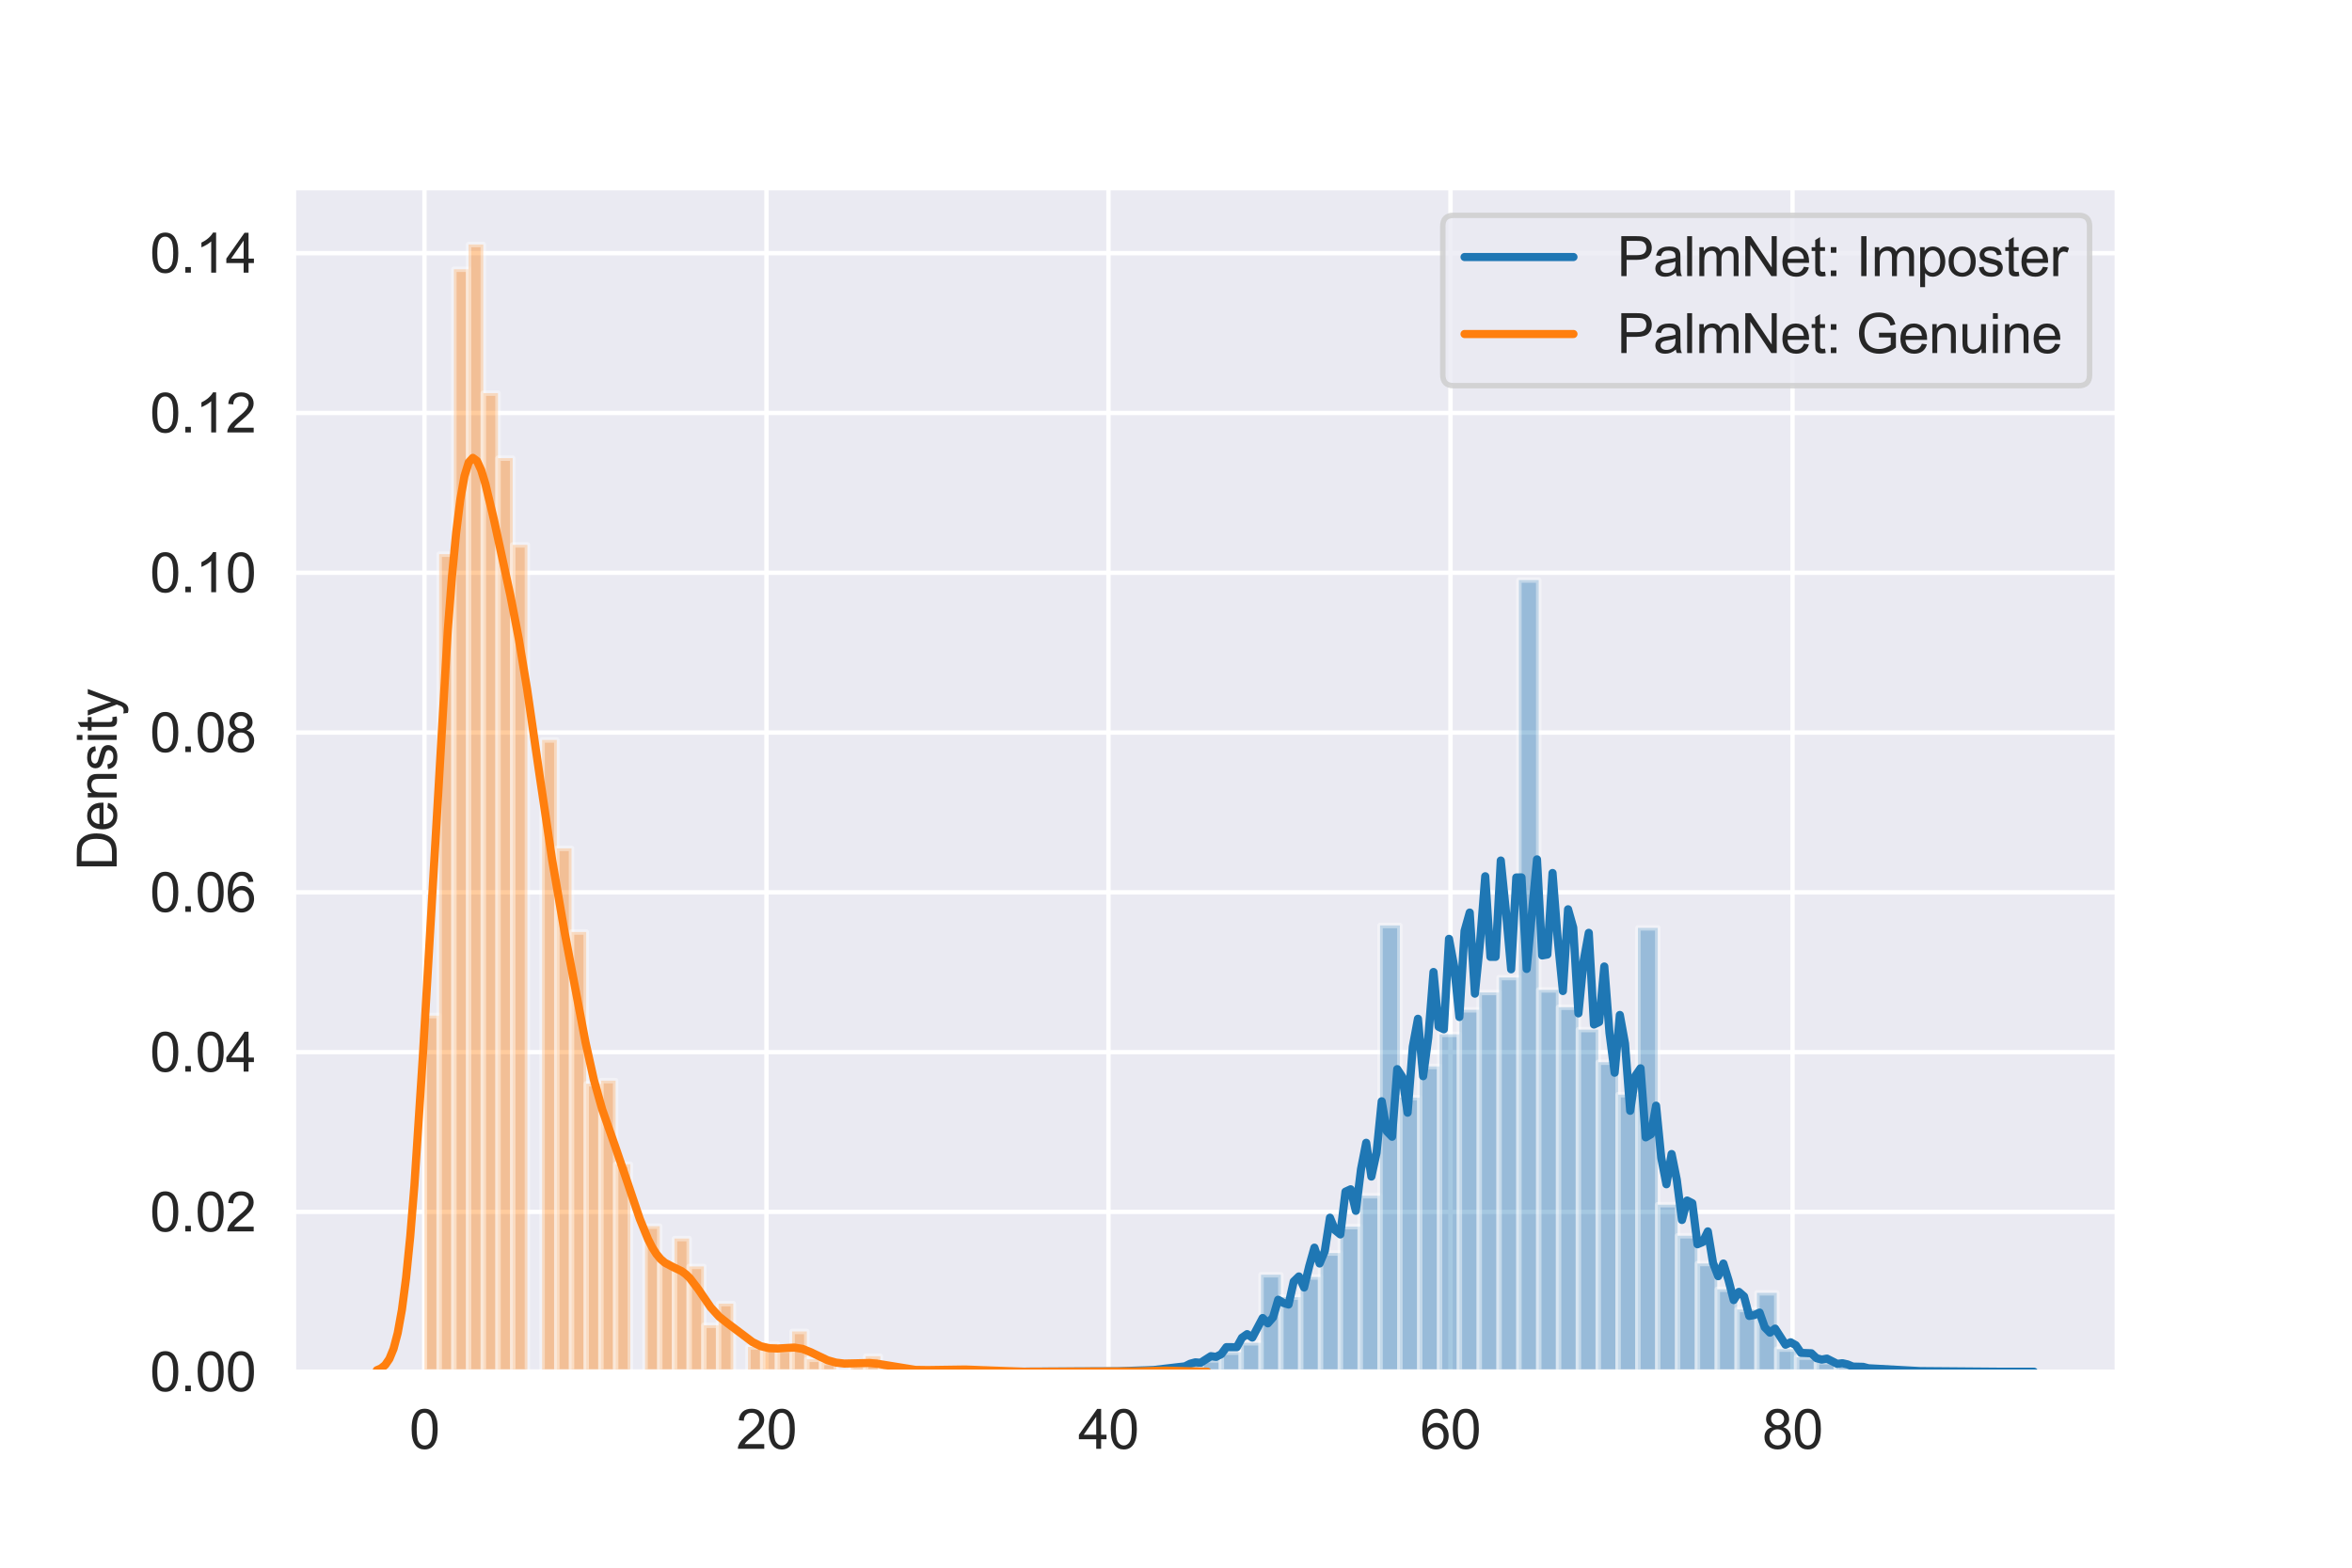 <?xml version="1.0" encoding="utf-8" standalone="no"?>
<!DOCTYPE svg PUBLIC "-//W3C//DTD SVG 1.1//EN"
  "http://www.w3.org/Graphics/SVG/1.1/DTD/svg11.dtd">
<svg height="288pt" version="1.1" viewBox="0 0 432 288" width="432pt" xmlns="http://www.w3.org/2000/svg" xmlns:xlink="http://www.w3.org/1999/xlink">
 <defs>
  <style type="text/css">*{stroke-linecap:butt;stroke-linejoin:round;}</style>
 </defs>
 <g id="figure_1">
  <g id="patch_1">
   <path d="M 0 288 
L 432 288 
L 432 0 
L 0 0 
z
" style="fill:#ffffff;"/>
  </g>
  <g id="axes_1">
   <g id="patch_2">
    <path d="M 54 252 
L 388.8 252 
L 388.8 34.56 
L 54 34.56 
z
" style="fill:#eaeaf2;"/>
   </g>
   <g id="matplotlib.axis_1">
    <g id="xtick_1">
     <g id="line2d_1">
      <path clip-path="url(#p850ea20bfd)" d="M 77.96 252 
L 77.96 34.56 
" style="fill:none;stroke:#ffffff;stroke-linecap:round;stroke-width:0.8;"/>
     </g>
     <g id="text_1">
      <!-- 0 -->
      <g style="fill:#262626;" transform="translate(75.18 266.158)scale(0.1 -0.1)">
       <defs>
        <path d="M 266 2259 
Q 266 3072 433 3567 
Q 600 4063 929 4331 
Q 1259 4600 1759 4600 
Q 2128 4600 2406 4451 
Q 2684 4303 2865 4023 
Q 3047 3744 3150 3342 
Q 3253 2941 3253 2259 
Q 3253 1453 3087 958 
Q 2922 463 2592 192 
Q 2263 -78 1759 -78 
Q 1097 -78 719 397 
Q 266 969 266 2259 
z
M 844 2259 
Q 844 1131 1108 757 
Q 1372 384 1759 384 
Q 2147 384 2411 759 
Q 2675 1134 2675 2259 
Q 2675 3391 2411 3762 
Q 2147 4134 1753 4134 
Q 1366 4134 1134 3806 
Q 844 3388 844 2259 
z
" id="ArialMT-30" transform="scale(0.016)"/>
       </defs>
       <use xlink:href="#ArialMT-30"/>
      </g>
     </g>
    </g>
    <g id="xtick_2">
     <g id="line2d_2">
      <path clip-path="url(#p850ea20bfd)" d="M 140.779 252 
L 140.779 34.56 
" style="fill:none;stroke:#ffffff;stroke-linecap:round;stroke-width:0.8;"/>
     </g>
     <g id="text_2">
      <!-- 20 -->
      <g style="fill:#262626;" transform="translate(135.218 266.158)scale(0.1 -0.1)">
       <defs>
        <path d="M 3222 541 
L 3222 0 
L 194 0 
Q 188 203 259 391 
Q 375 700 629 1000 
Q 884 1300 1366 1694 
Q 2113 2306 2375 2664 
Q 2638 3022 2638 3341 
Q 2638 3675 2398 3904 
Q 2159 4134 1775 4134 
Q 1369 4134 1125 3890 
Q 881 3647 878 3216 
L 300 3275 
Q 359 3922 746 4261 
Q 1134 4600 1788 4600 
Q 2447 4600 2831 4234 
Q 3216 3869 3216 3328 
Q 3216 3053 3103 2787 
Q 2991 2522 2730 2228 
Q 2469 1934 1863 1422 
Q 1356 997 1212 845 
Q 1069 694 975 541 
L 3222 541 
z
" id="ArialMT-32" transform="scale(0.016)"/>
       </defs>
       <use xlink:href="#ArialMT-32"/>
       <use x="55.615" xlink:href="#ArialMT-30"/>
      </g>
     </g>
    </g>
    <g id="xtick_3">
     <g id="line2d_3">
      <path clip-path="url(#p850ea20bfd)" d="M 203.598 252 
L 203.598 34.56 
" style="fill:none;stroke:#ffffff;stroke-linecap:round;stroke-width:0.8;"/>
     </g>
     <g id="text_3">
      <!-- 40 -->
      <g style="fill:#262626;" transform="translate(198.037 266.158)scale(0.1 -0.1)">
       <defs>
        <path d="M 2069 0 
L 2069 1097 
L 81 1097 
L 81 1613 
L 2172 4581 
L 2631 4581 
L 2631 1613 
L 3250 1613 
L 3250 1097 
L 2631 1097 
L 2631 0 
L 2069 0 
z
M 2069 1613 
L 2069 3678 
L 634 1613 
L 2069 1613 
z
" id="ArialMT-34" transform="scale(0.016)"/>
       </defs>
       <use xlink:href="#ArialMT-34"/>
       <use x="55.615" xlink:href="#ArialMT-30"/>
      </g>
     </g>
    </g>
    <g id="xtick_4">
     <g id="line2d_4">
      <path clip-path="url(#p850ea20bfd)" d="M 266.417 252 
L 266.417 34.56 
" style="fill:none;stroke:#ffffff;stroke-linecap:round;stroke-width:0.8;"/>
     </g>
     <g id="text_4">
      <!-- 60 -->
      <g style="fill:#262626;" transform="translate(260.856 266.158)scale(0.1 -0.1)">
       <defs>
        <path d="M 3184 3459 
L 2625 3416 
Q 2550 3747 2413 3897 
Q 2184 4138 1850 4138 
Q 1581 4138 1378 3988 
Q 1113 3794 959 3422 
Q 806 3050 800 2363 
Q 1003 2672 1297 2822 
Q 1591 2972 1913 2972 
Q 2475 2972 2870 2558 
Q 3266 2144 3266 1488 
Q 3266 1056 3080 686 
Q 2894 316 2569 119 
Q 2244 -78 1831 -78 
Q 1128 -78 684 439 
Q 241 956 241 2144 
Q 241 3472 731 4075 
Q 1159 4600 1884 4600 
Q 2425 4600 2770 4297 
Q 3116 3994 3184 3459 
z
M 888 1484 
Q 888 1194 1011 928 
Q 1134 663 1356 523 
Q 1578 384 1822 384 
Q 2178 384 2434 671 
Q 2691 959 2691 1453 
Q 2691 1928 2437 2201 
Q 2184 2475 1800 2475 
Q 1419 2475 1153 2201 
Q 888 1928 888 1484 
z
" id="ArialMT-36" transform="scale(0.016)"/>
       </defs>
       <use xlink:href="#ArialMT-36"/>
       <use x="55.615" xlink:href="#ArialMT-30"/>
      </g>
     </g>
    </g>
    <g id="xtick_5">
     <g id="line2d_5">
      <path clip-path="url(#p850ea20bfd)" d="M 329.235 252 
L 329.235 34.56 
" style="fill:none;stroke:#ffffff;stroke-linecap:round;stroke-width:0.8;"/>
     </g>
     <g id="text_5">
      <!-- 80 -->
      <g style="fill:#262626;" transform="translate(323.674 266.158)scale(0.1 -0.1)">
       <defs>
        <path d="M 1131 2484 
Q 781 2613 612 2850 
Q 444 3088 444 3419 
Q 444 3919 803 4259 
Q 1163 4600 1759 4600 
Q 2359 4600 2725 4251 
Q 3091 3903 3091 3403 
Q 3091 3084 2923 2848 
Q 2756 2613 2416 2484 
Q 2838 2347 3058 2040 
Q 3278 1734 3278 1309 
Q 3278 722 2862 322 
Q 2447 -78 1769 -78 
Q 1091 -78 675 323 
Q 259 725 259 1325 
Q 259 1772 486 2073 
Q 713 2375 1131 2484 
z
M 1019 3438 
Q 1019 3113 1228 2906 
Q 1438 2700 1772 2700 
Q 2097 2700 2305 2904 
Q 2513 3109 2513 3406 
Q 2513 3716 2298 3927 
Q 2084 4138 1766 4138 
Q 1444 4138 1231 3931 
Q 1019 3725 1019 3438 
z
M 838 1322 
Q 838 1081 952 856 
Q 1066 631 1291 507 
Q 1516 384 1775 384 
Q 2178 384 2440 643 
Q 2703 903 2703 1303 
Q 2703 1709 2433 1975 
Q 2163 2241 1756 2241 
Q 1359 2241 1098 1978 
Q 838 1716 838 1322 
z
" id="ArialMT-38" transform="scale(0.016)"/>
       </defs>
       <use xlink:href="#ArialMT-38"/>
       <use x="55.615" xlink:href="#ArialMT-30"/>
      </g>
     </g>
    </g>
   </g>
   <g id="matplotlib.axis_2">
    <g id="ytick_1">
     <g id="line2d_6">
      <path clip-path="url(#p850ea20bfd)" d="M 54 252 
L 388.8 252 
" style="fill:none;stroke:#ffffff;stroke-linecap:round;stroke-width:0.8;"/>
     </g>
     <g id="text_6">
      <!-- 0.00 -->
      <g style="fill:#262626;" transform="translate(27.539 255.579)scale(0.1 -0.1)">
       <defs>
        <path d="M 581 0 
L 581 641 
L 1222 641 
L 1222 0 
L 581 0 
z
" id="ArialMT-2e" transform="scale(0.016)"/>
       </defs>
       <use xlink:href="#ArialMT-30"/>
       <use x="55.615" xlink:href="#ArialMT-2e"/>
       <use x="83.398" xlink:href="#ArialMT-30"/>
       <use x="139.014" xlink:href="#ArialMT-30"/>
      </g>
     </g>
    </g>
    <g id="ytick_2">
     <g id="line2d_7">
      <path clip-path="url(#p850ea20bfd)" d="M 54 222.644 
L 388.8 222.644 
" style="fill:none;stroke:#ffffff;stroke-linecap:round;stroke-width:0.8;"/>
     </g>
     <g id="text_7">
      <!-- 0.02 -->
      <g style="fill:#262626;" transform="translate(27.539 226.223)scale(0.1 -0.1)">
       <use xlink:href="#ArialMT-30"/>
       <use x="55.615" xlink:href="#ArialMT-2e"/>
       <use x="83.398" xlink:href="#ArialMT-30"/>
       <use x="139.014" xlink:href="#ArialMT-32"/>
      </g>
     </g>
    </g>
    <g id="ytick_3">
     <g id="line2d_8">
      <path clip-path="url(#p850ea20bfd)" d="M 54 193.288 
L 388.8 193.288 
" style="fill:none;stroke:#ffffff;stroke-linecap:round;stroke-width:0.8;"/>
     </g>
     <g id="text_8">
      <!-- 0.04 -->
      <g style="fill:#262626;" transform="translate(27.539 196.867)scale(0.1 -0.1)">
       <use xlink:href="#ArialMT-30"/>
       <use x="55.615" xlink:href="#ArialMT-2e"/>
       <use x="83.398" xlink:href="#ArialMT-30"/>
       <use x="139.014" xlink:href="#ArialMT-34"/>
      </g>
     </g>
    </g>
    <g id="ytick_4">
     <g id="line2d_9">
      <path clip-path="url(#p850ea20bfd)" d="M 54 163.932 
L 388.8 163.932 
" style="fill:none;stroke:#ffffff;stroke-linecap:round;stroke-width:0.8;"/>
     </g>
     <g id="text_9">
      <!-- 0.06 -->
      <g style="fill:#262626;" transform="translate(27.539 167.511)scale(0.1 -0.1)">
       <use xlink:href="#ArialMT-30"/>
       <use x="55.615" xlink:href="#ArialMT-2e"/>
       <use x="83.398" xlink:href="#ArialMT-30"/>
       <use x="139.014" xlink:href="#ArialMT-36"/>
      </g>
     </g>
    </g>
    <g id="ytick_5">
     <g id="line2d_10">
      <path clip-path="url(#p850ea20bfd)" d="M 54 134.576 
L 388.8 134.576 
" style="fill:none;stroke:#ffffff;stroke-linecap:round;stroke-width:0.8;"/>
     </g>
     <g id="text_10">
      <!-- 0.08 -->
      <g style="fill:#262626;" transform="translate(27.539 138.154)scale(0.1 -0.1)">
       <use xlink:href="#ArialMT-30"/>
       <use x="55.615" xlink:href="#ArialMT-2e"/>
       <use x="83.398" xlink:href="#ArialMT-30"/>
       <use x="139.014" xlink:href="#ArialMT-38"/>
      </g>
     </g>
    </g>
    <g id="ytick_6">
     <g id="line2d_11">
      <path clip-path="url(#p850ea20bfd)" d="M 54 105.219 
L 388.8 105.219 
" style="fill:none;stroke:#ffffff;stroke-linecap:round;stroke-width:0.8;"/>
     </g>
     <g id="text_11">
      <!-- 0.10 -->
      <g style="fill:#262626;" transform="translate(27.539 108.798)scale(0.1 -0.1)">
       <defs>
        <path d="M 2384 0 
L 1822 0 
L 1822 3584 
Q 1619 3391 1289 3197 
Q 959 3003 697 2906 
L 697 3450 
Q 1169 3672 1522 3987 
Q 1875 4303 2022 4600 
L 2384 4600 
L 2384 0 
z
" id="ArialMT-31" transform="scale(0.016)"/>
       </defs>
       <use xlink:href="#ArialMT-30"/>
       <use x="55.615" xlink:href="#ArialMT-2e"/>
       <use x="83.398" xlink:href="#ArialMT-31"/>
       <use x="139.014" xlink:href="#ArialMT-30"/>
      </g>
     </g>
    </g>
    <g id="ytick_7">
     <g id="line2d_12">
      <path clip-path="url(#p850ea20bfd)" d="M 54 75.863 
L 388.8 75.863 
" style="fill:none;stroke:#ffffff;stroke-linecap:round;stroke-width:0.8;"/>
     </g>
     <g id="text_12">
      <!-- 0.12 -->
      <g style="fill:#262626;" transform="translate(27.539 79.442)scale(0.1 -0.1)">
       <use xlink:href="#ArialMT-30"/>
       <use x="55.615" xlink:href="#ArialMT-2e"/>
       <use x="83.398" xlink:href="#ArialMT-31"/>
       <use x="139.014" xlink:href="#ArialMT-32"/>
      </g>
     </g>
    </g>
    <g id="ytick_8">
     <g id="line2d_13">
      <path clip-path="url(#p850ea20bfd)" d="M 54 46.507 
L 388.8 46.507 
" style="fill:none;stroke:#ffffff;stroke-linecap:round;stroke-width:0.8;"/>
     </g>
     <g id="text_13">
      <!-- 0.14 -->
      <g style="fill:#262626;" transform="translate(27.539 50.086)scale(0.1 -0.1)">
       <use xlink:href="#ArialMT-30"/>
       <use x="55.615" xlink:href="#ArialMT-2e"/>
       <use x="83.398" xlink:href="#ArialMT-31"/>
       <use x="139.014" xlink:href="#ArialMT-34"/>
      </g>
     </g>
    </g>
    <g id="text_14">
     <!-- Density -->
     <g style="fill:#262626;" transform="translate(21.434 159.952)rotate(-90)scale(0.1 -0.1)">
      <defs>
       <path d="M 494 0 
L 494 4581 
L 2072 4581 
Q 2606 4581 2888 4516 
Q 3281 4425 3559 4188 
Q 3922 3881 4101 3404 
Q 4281 2928 4281 2316 
Q 4281 1794 4159 1391 
Q 4038 988 3847 723 
Q 3656 459 3429 307 
Q 3203 156 2883 78 
Q 2563 0 2147 0 
L 494 0 
z
M 1100 541 
L 2078 541 
Q 2531 541 2789 625 
Q 3047 709 3200 863 
Q 3416 1078 3536 1442 
Q 3656 1806 3656 2325 
Q 3656 3044 3420 3430 
Q 3184 3816 2847 3947 
Q 2603 4041 2063 4041 
L 1100 4041 
L 1100 541 
z
" id="ArialMT-44" transform="scale(0.016)"/>
       <path d="M 2694 1069 
L 3275 997 
Q 3138 488 2766 206 
Q 2394 -75 1816 -75 
Q 1088 -75 661 373 
Q 234 822 234 1631 
Q 234 2469 665 2931 
Q 1097 3394 1784 3394 
Q 2450 3394 2872 2941 
Q 3294 2488 3294 1666 
Q 3294 1616 3291 1516 
L 816 1516 
Q 847 969 1125 678 
Q 1403 388 1819 388 
Q 2128 388 2347 550 
Q 2566 713 2694 1069 
z
M 847 1978 
L 2700 1978 
Q 2663 2397 2488 2606 
Q 2219 2931 1791 2931 
Q 1403 2931 1139 2672 
Q 875 2413 847 1978 
z
" id="ArialMT-65" transform="scale(0.016)"/>
       <path d="M 422 0 
L 422 3319 
L 928 3319 
L 928 2847 
Q 1294 3394 1984 3394 
Q 2284 3394 2536 3286 
Q 2788 3178 2913 3003 
Q 3038 2828 3088 2588 
Q 3119 2431 3119 2041 
L 3119 0 
L 2556 0 
L 2556 2019 
Q 2556 2363 2490 2533 
Q 2425 2703 2258 2804 
Q 2091 2906 1866 2906 
Q 1506 2906 1245 2678 
Q 984 2450 984 1813 
L 984 0 
L 422 0 
z
" id="ArialMT-6e" transform="scale(0.016)"/>
       <path d="M 197 991 
L 753 1078 
Q 800 744 1014 566 
Q 1228 388 1613 388 
Q 2000 388 2187 545 
Q 2375 703 2375 916 
Q 2375 1106 2209 1216 
Q 2094 1291 1634 1406 
Q 1016 1563 777 1677 
Q 538 1791 414 1992 
Q 291 2194 291 2438 
Q 291 2659 392 2848 
Q 494 3038 669 3163 
Q 800 3259 1026 3326 
Q 1253 3394 1513 3394 
Q 1903 3394 2198 3281 
Q 2494 3169 2634 2976 
Q 2775 2784 2828 2463 
L 2278 2388 
Q 2241 2644 2061 2787 
Q 1881 2931 1553 2931 
Q 1166 2931 1000 2803 
Q 834 2675 834 2503 
Q 834 2394 903 2306 
Q 972 2216 1119 2156 
Q 1203 2125 1616 2013 
Q 2213 1853 2448 1751 
Q 2684 1650 2818 1456 
Q 2953 1263 2953 975 
Q 2953 694 2789 445 
Q 2625 197 2315 61 
Q 2006 -75 1616 -75 
Q 969 -75 630 194 
Q 291 463 197 991 
z
" id="ArialMT-73" transform="scale(0.016)"/>
       <path d="M 425 3934 
L 425 4581 
L 988 4581 
L 988 3934 
L 425 3934 
z
M 425 0 
L 425 3319 
L 988 3319 
L 988 0 
L 425 0 
z
" id="ArialMT-69" transform="scale(0.016)"/>
       <path d="M 1650 503 
L 1731 6 
Q 1494 -44 1306 -44 
Q 1000 -44 831 53 
Q 663 150 594 308 
Q 525 466 525 972 
L 525 2881 
L 113 2881 
L 113 3319 
L 525 3319 
L 525 4141 
L 1084 4478 
L 1084 3319 
L 1650 3319 
L 1650 2881 
L 1084 2881 
L 1084 941 
Q 1084 700 1114 631 
Q 1144 563 1211 522 
Q 1278 481 1403 481 
Q 1497 481 1650 503 
z
" id="ArialMT-74" transform="scale(0.016)"/>
       <path d="M 397 -1278 
L 334 -750 
Q 519 -800 656 -800 
Q 844 -800 956 -737 
Q 1069 -675 1141 -563 
Q 1194 -478 1313 -144 
Q 1328 -97 1363 -6 
L 103 3319 
L 709 3319 
L 1400 1397 
Q 1534 1031 1641 628 
Q 1738 1016 1872 1384 
L 2581 3319 
L 3144 3319 
L 1881 -56 
Q 1678 -603 1566 -809 
Q 1416 -1088 1222 -1217 
Q 1028 -1347 759 -1347 
Q 597 -1347 397 -1278 
z
" id="ArialMT-79" transform="scale(0.016)"/>
      </defs>
      <use xlink:href="#ArialMT-44"/>
      <use x="72.217" xlink:href="#ArialMT-65"/>
      <use x="127.832" xlink:href="#ArialMT-6e"/>
      <use x="183.447" xlink:href="#ArialMT-73"/>
      <use x="233.447" xlink:href="#ArialMT-69"/>
      <use x="255.664" xlink:href="#ArialMT-74"/>
      <use x="283.447" xlink:href="#ArialMT-79"/>
     </g>
    </g>
   </g>
   <g id="patch_3">
    <path clip-path="url(#p850ea20bfd)" d="M 187.893 252 
L 191.537 252 
L 191.537 251.997 
L 187.893 251.997 
z
" style="fill:#1f77b4;opacity:0.4;stroke:#ffffff;stroke-linejoin:miter;"/>
   </g>
   <g id="patch_4">
    <path clip-path="url(#p850ea20bfd)" d="M 191.537 252 
L 195.18 252 
L 195.18 251.994 
L 191.537 251.994 
z
" style="fill:#1f77b4;opacity:0.4;stroke:#ffffff;stroke-linejoin:miter;"/>
   </g>
   <g id="patch_5">
    <path clip-path="url(#p850ea20bfd)" d="M 195.18 252 
L 198.824 252 
L 198.824 251.983 
L 195.18 251.983 
z
" style="fill:#1f77b4;opacity:0.4;stroke:#ffffff;stroke-linejoin:miter;"/>
   </g>
   <g id="patch_6">
    <path clip-path="url(#p850ea20bfd)" d="M 198.824 252 
L 202.467 252 
L 202.467 251.97 
L 198.824 251.97 
z
" style="fill:#1f77b4;opacity:0.4;stroke:#ffffff;stroke-linejoin:miter;"/>
   </g>
   <g id="patch_7">
    <path clip-path="url(#p850ea20bfd)" d="M 202.467 252 
L 206.111 252 
L 206.111 251.954 
L 202.467 251.954 
z
" style="fill:#1f77b4;opacity:0.4;stroke:#ffffff;stroke-linejoin:miter;"/>
   </g>
   <g id="patch_8">
    <path clip-path="url(#p850ea20bfd)" d="M 206.111 252 
L 209.754 252 
L 209.754 251.893 
L 206.111 251.893 
z
" style="fill:#1f77b4;opacity:0.4;stroke:#ffffff;stroke-linejoin:miter;"/>
   </g>
   <g id="patch_9">
    <path clip-path="url(#p850ea20bfd)" d="M 209.754 252 
L 213.398 252 
L 213.398 251.481 
L 209.754 251.481 
z
" style="fill:#1f77b4;opacity:0.4;stroke:#ffffff;stroke-linejoin:miter;"/>
   </g>
   <g id="patch_10">
    <path clip-path="url(#p850ea20bfd)" d="M 213.398 252 
L 217.041 252 
L 217.041 251.292 
L 213.398 251.292 
z
" style="fill:#1f77b4;opacity:0.4;stroke:#ffffff;stroke-linejoin:miter;"/>
   </g>
   <g id="patch_11">
    <path clip-path="url(#p850ea20bfd)" d="M 217.041 252 
L 220.685 252 
L 220.685 250.695 
L 217.041 250.695 
z
" style="fill:#1f77b4;opacity:0.4;stroke:#ffffff;stroke-linejoin:miter;"/>
   </g>
   <g id="patch_12">
    <path clip-path="url(#p850ea20bfd)" d="M 220.685 252 
L 224.328 252 
L 224.328 249.826 
L 220.685 249.826 
z
" style="fill:#1f77b4;opacity:0.4;stroke:#ffffff;stroke-linejoin:miter;"/>
   </g>
   <g id="patch_13">
    <path clip-path="url(#p850ea20bfd)" d="M 224.328 252 
L 227.971 252 
L 227.971 248.417 
L 224.328 248.417 
z
" style="fill:#1f77b4;opacity:0.4;stroke:#ffffff;stroke-linejoin:miter;"/>
   </g>
   <g id="patch_14">
    <path clip-path="url(#p850ea20bfd)" d="M 227.971 252 
L 231.615 252 
L 231.615 246.687 
L 227.971 246.687 
z
" style="fill:#1f77b4;opacity:0.4;stroke:#ffffff;stroke-linejoin:miter;"/>
   </g>
   <g id="patch_15">
    <path clip-path="url(#p850ea20bfd)" d="M 231.615 252 
L 235.258 252 
L 235.258 234.184 
L 231.615 234.184 
z
" style="fill:#1f77b4;opacity:0.4;stroke:#ffffff;stroke-linejoin:miter;"/>
   </g>
   <g id="patch_16">
    <path clip-path="url(#p850ea20bfd)" d="M 235.258 252 
L 238.902 252 
L 238.902 238.307 
L 235.258 238.307 
z
" style="fill:#1f77b4;opacity:0.4;stroke:#ffffff;stroke-linejoin:miter;"/>
   </g>
   <g id="patch_17">
    <path clip-path="url(#p850ea20bfd)" d="M 238.902 252 
L 242.545 252 
L 242.545 234.598 
L 238.902 234.598 
z
" style="fill:#1f77b4;opacity:0.4;stroke:#ffffff;stroke-linejoin:miter;"/>
   </g>
   <g id="patch_18">
    <path clip-path="url(#p850ea20bfd)" d="M 242.545 252 
L 246.189 252 
L 246.189 230.196 
L 242.545 230.196 
z
" style="fill:#1f77b4;opacity:0.4;stroke:#ffffff;stroke-linejoin:miter;"/>
   </g>
   <g id="patch_19">
    <path clip-path="url(#p850ea20bfd)" d="M 246.189 252 
L 249.832 252 
L 249.832 225.35 
L 246.189 225.35 
z
" style="fill:#1f77b4;opacity:0.4;stroke:#ffffff;stroke-linejoin:miter;"/>
   </g>
   <g id="patch_20">
    <path clip-path="url(#p850ea20bfd)" d="M 249.832 252 
L 253.476 252 
L 253.476 219.673 
L 249.832 219.673 
z
" style="fill:#1f77b4;opacity:0.4;stroke:#ffffff;stroke-linejoin:miter;"/>
   </g>
   <g id="patch_21">
    <path clip-path="url(#p850ea20bfd)" d="M 253.476 252 
L 257.119 252 
L 257.119 170.017 
L 253.476 170.017 
z
" style="fill:#1f77b4;opacity:0.4;stroke:#ffffff;stroke-linejoin:miter;"/>
   </g>
   <g id="patch_22">
    <path clip-path="url(#p850ea20bfd)" d="M 257.119 252 
L 260.763 252 
L 260.763 201.636 
L 257.119 201.636 
z
" style="fill:#1f77b4;opacity:0.4;stroke:#ffffff;stroke-linejoin:miter;"/>
   </g>
   <g id="patch_23">
    <path clip-path="url(#p850ea20bfd)" d="M 260.763 252 
L 264.406 252 
L 264.406 195.914 
L 260.763 195.914 
z
" style="fill:#1f77b4;opacity:0.4;stroke:#ffffff;stroke-linejoin:miter;"/>
   </g>
   <g id="patch_24">
    <path clip-path="url(#p850ea20bfd)" d="M 264.406 252 
L 268.05 252 
L 268.05 190.013 
L 264.406 190.013 
z
" style="fill:#1f77b4;opacity:0.4;stroke:#ffffff;stroke-linejoin:miter;"/>
   </g>
   <g id="patch_25">
    <path clip-path="url(#p850ea20bfd)" d="M 268.05 252 
L 271.693 252 
L 271.693 185.511 
L 268.05 185.511 
z
" style="fill:#1f77b4;opacity:0.4;stroke:#ffffff;stroke-linejoin:miter;"/>
   </g>
   <g id="patch_26">
    <path clip-path="url(#p850ea20bfd)" d="M 271.693 252 
L 275.337 252 
L 275.337 182.328 
L 271.693 182.328 
z
" style="fill:#1f77b4;opacity:0.4;stroke:#ffffff;stroke-linejoin:miter;"/>
   </g>
   <g id="patch_27">
    <path clip-path="url(#p850ea20bfd)" d="M 275.337 252 
L 278.98 252 
L 278.98 179.59 
L 275.337 179.59 
z
" style="fill:#1f77b4;opacity:0.4;stroke:#ffffff;stroke-linejoin:miter;"/>
   </g>
   <g id="patch_28">
    <path clip-path="url(#p850ea20bfd)" d="M 278.98 252 
L 282.624 252 
L 282.624 106.558 
L 278.98 106.558 
z
" style="fill:#1f77b4;opacity:0.4;stroke:#ffffff;stroke-linejoin:miter;"/>
   </g>
   <g id="patch_29">
    <path clip-path="url(#p850ea20bfd)" d="M 282.624 252 
L 286.267 252 
L 286.267 181.856 
L 282.624 181.856 
z
" style="fill:#1f77b4;opacity:0.4;stroke:#ffffff;stroke-linejoin:miter;"/>
   </g>
   <g id="patch_30">
    <path clip-path="url(#p850ea20bfd)" d="M 286.267 252 
L 289.911 252 
L 289.911 185.04 
L 286.267 185.04 
z
" style="fill:#1f77b4;opacity:0.4;stroke:#ffffff;stroke-linejoin:miter;"/>
   </g>
   <g id="patch_31">
    <path clip-path="url(#p850ea20bfd)" d="M 289.911 252 
L 293.554 252 
L 293.554 189.147 
L 289.911 189.147 
z
" style="fill:#1f77b4;opacity:0.4;stroke:#ffffff;stroke-linejoin:miter;"/>
   </g>
   <g id="patch_32">
    <path clip-path="url(#p850ea20bfd)" d="M 293.554 252 
L 297.198 252 
L 297.198 195.139 
L 293.554 195.139 
z
" style="fill:#1f77b4;opacity:0.4;stroke:#ffffff;stroke-linejoin:miter;"/>
   </g>
   <g id="patch_33">
    <path clip-path="url(#p850ea20bfd)" d="M 297.198 252 
L 300.841 252 
L 300.841 201.099 
L 297.198 201.099 
z
" style="fill:#1f77b4;opacity:0.4;stroke:#ffffff;stroke-linejoin:miter;"/>
   </g>
   <g id="patch_34">
    <path clip-path="url(#p850ea20bfd)" d="M 300.841 252 
L 304.485 252 
L 304.485 170.461 
L 300.841 170.461 
z
" style="fill:#1f77b4;opacity:0.4;stroke:#ffffff;stroke-linejoin:miter;"/>
   </g>
   <g id="patch_35">
    <path clip-path="url(#p850ea20bfd)" d="M 304.485 252 
L 308.128 252 
L 308.128 221.31 
L 304.485 221.31 
z
" style="fill:#1f77b4;opacity:0.4;stroke:#ffffff;stroke-linejoin:miter;"/>
   </g>
   <g id="patch_36">
    <path clip-path="url(#p850ea20bfd)" d="M 308.128 252 
L 311.772 252 
L 311.772 227.019 
L 308.128 227.019 
z
" style="fill:#1f77b4;opacity:0.4;stroke:#ffffff;stroke-linejoin:miter;"/>
   </g>
   <g id="patch_37">
    <path clip-path="url(#p850ea20bfd)" d="M 311.772 252 
L 315.415 252 
L 315.415 232.121 
L 311.772 232.121 
z
" style="fill:#1f77b4;opacity:0.4;stroke:#ffffff;stroke-linejoin:miter;"/>
   </g>
   <g id="patch_38">
    <path clip-path="url(#p850ea20bfd)" d="M 315.415 252 
L 319.059 252 
L 319.059 236.851 
L 315.415 236.851 
z
" style="fill:#1f77b4;opacity:0.4;stroke:#ffffff;stroke-linejoin:miter;"/>
   </g>
   <g id="patch_39">
    <path clip-path="url(#p850ea20bfd)" d="M 319.059 252 
L 322.702 252 
L 322.702 240.566 
L 319.059 240.566 
z
" style="fill:#1f77b4;opacity:0.4;stroke:#ffffff;stroke-linejoin:miter;"/>
   </g>
   <g id="patch_40">
    <path clip-path="url(#p850ea20bfd)" d="M 322.702 252 
L 326.346 252 
L 326.346 237.504 
L 322.702 237.504 
z
" style="fill:#1f77b4;opacity:0.4;stroke:#ffffff;stroke-linejoin:miter;"/>
   </g>
   <g id="patch_41">
    <path clip-path="url(#p850ea20bfd)" d="M 326.346 252 
L 329.989 252 
L 329.989 247.848 
L 326.346 247.848 
z
" style="fill:#1f77b4;opacity:0.4;stroke:#ffffff;stroke-linejoin:miter;"/>
   </g>
   <g id="patch_42">
    <path clip-path="url(#p850ea20bfd)" d="M 329.989 252 
L 333.633 252 
L 333.633 249.323 
L 329.989 249.323 
z
" style="fill:#1f77b4;opacity:0.4;stroke:#ffffff;stroke-linejoin:miter;"/>
   </g>
   <g id="patch_43">
    <path clip-path="url(#p850ea20bfd)" d="M 333.633 252 
L 337.276 252 
L 337.276 250.16 
L 333.633 250.16 
z
" style="fill:#1f77b4;opacity:0.4;stroke:#ffffff;stroke-linejoin:miter;"/>
   </g>
   <g id="patch_44">
    <path clip-path="url(#p850ea20bfd)" d="M 337.276 252 
L 340.92 252 
L 340.92 250.814 
L 337.276 250.814 
z
" style="fill:#1f77b4;opacity:0.4;stroke:#ffffff;stroke-linejoin:miter;"/>
   </g>
   <g id="patch_45">
    <path clip-path="url(#p850ea20bfd)" d="M 340.92 252 
L 344.563 252 
L 344.563 251.279 
L 340.92 251.279 
z
" style="fill:#1f77b4;opacity:0.4;stroke:#ffffff;stroke-linejoin:miter;"/>
   </g>
   <g id="patch_46">
    <path clip-path="url(#p850ea20bfd)" d="M 344.563 252 
L 348.207 252 
L 348.207 251.331 
L 344.563 251.331 
z
" style="fill:#1f77b4;opacity:0.4;stroke:#ffffff;stroke-linejoin:miter;"/>
   </g>
   <g id="patch_47">
    <path clip-path="url(#p850ea20bfd)" d="M 348.207 252 
L 351.85 252 
L 351.85 251.858 
L 348.207 251.858 
z
" style="fill:#1f77b4;opacity:0.4;stroke:#ffffff;stroke-linejoin:miter;"/>
   </g>
   <g id="patch_48">
    <path clip-path="url(#p850ea20bfd)" d="M 351.85 252 
L 355.494 252 
L 355.494 251.92 
L 351.85 251.92 
z
" style="fill:#1f77b4;opacity:0.4;stroke:#ffffff;stroke-linejoin:miter;"/>
   </g>
   <g id="patch_49">
    <path clip-path="url(#p850ea20bfd)" d="M 355.494 252 
L 359.137 252 
L 359.137 251.964 
L 355.494 251.964 
z
" style="fill:#1f77b4;opacity:0.4;stroke:#ffffff;stroke-linejoin:miter;"/>
   </g>
   <g id="patch_50">
    <path clip-path="url(#p850ea20bfd)" d="M 359.137 252 
L 362.781 252 
L 362.781 251.984 
L 359.137 251.984 
z
" style="fill:#1f77b4;opacity:0.4;stroke:#ffffff;stroke-linejoin:miter;"/>
   </g>
   <g id="patch_51">
    <path clip-path="url(#p850ea20bfd)" d="M 362.781 252 
L 366.424 252 
L 366.424 251.996 
L 362.781 251.996 
z
" style="fill:#1f77b4;opacity:0.4;stroke:#ffffff;stroke-linejoin:miter;"/>
   </g>
   <g id="patch_52">
    <path clip-path="url(#p850ea20bfd)" d="M 366.424 252 
L 370.068 252 
L 370.068 251.996 
L 366.424 251.996 
z
" style="fill:#1f77b4;opacity:0.4;stroke:#ffffff;stroke-linejoin:miter;"/>
   </g>
   <g id="patch_53">
    <path clip-path="url(#p850ea20bfd)" d="M 77.96 252 
L 80.661 252 
L 80.661 186.575 
L 77.96 186.575 
z
" style="fill:#ff7f0e;opacity:0.4;stroke:#ffffff;stroke-linejoin:miter;"/>
   </g>
   <g id="patch_54">
    <path clip-path="url(#p850ea20bfd)" d="M 80.661 252 
L 83.363 252 
L 83.363 101.806 
L 80.661 101.806 
z
" style="fill:#ff7f0e;opacity:0.4;stroke:#ffffff;stroke-linejoin:miter;"/>
   </g>
   <g id="patch_55">
    <path clip-path="url(#p850ea20bfd)" d="M 83.363 252 
L 86.064 252 
L 86.064 49.466 
L 83.363 49.466 
z
" style="fill:#ff7f0e;opacity:0.4;stroke:#ffffff;stroke-linejoin:miter;"/>
   </g>
   <g id="patch_56">
    <path clip-path="url(#p850ea20bfd)" d="M 86.064 252 
L 88.765 252 
L 88.765 44.914 
L 86.064 44.914 
z
" style="fill:#ff7f0e;opacity:0.4;stroke:#ffffff;stroke-linejoin:miter;"/>
   </g>
   <g id="patch_57">
    <path clip-path="url(#p850ea20bfd)" d="M 88.765 252 
L 91.466 252 
L 91.466 72.222 
L 88.765 72.222 
z
" style="fill:#ff7f0e;opacity:0.4;stroke:#ffffff;stroke-linejoin:miter;"/>
   </g>
   <g id="patch_58">
    <path clip-path="url(#p850ea20bfd)" d="M 91.466 252 
L 94.167 252 
L 94.167 84.17 
L 91.466 84.17 
z
" style="fill:#ff7f0e;opacity:0.4;stroke:#ffffff;stroke-linejoin:miter;"/>
   </g>
   <g id="patch_59">
    <path clip-path="url(#p850ea20bfd)" d="M 94.167 252 
L 96.869 252 
L 96.869 100.099 
L 94.167 100.099 
z
" style="fill:#ff7f0e;opacity:0.4;stroke:#ffffff;stroke-linejoin:miter;"/>
   </g>
   <g id="patch_60">
    <path clip-path="url(#p850ea20bfd)" d="M 96.869 252 
L 99.57 252 
L 99.57 252 
L 96.869 252 
z
" style="fill:#ff7f0e;opacity:0.4;stroke:#ffffff;stroke-linejoin:miter;"/>
   </g>
   <g id="patch_61">
    <path clip-path="url(#p850ea20bfd)" d="M 99.57 252 
L 102.271 252 
L 102.271 135.941 
L 99.57 135.941 
z
" style="fill:#ff7f0e;opacity:0.4;stroke:#ffffff;stroke-linejoin:miter;"/>
   </g>
   <g id="patch_62">
    <path clip-path="url(#p850ea20bfd)" d="M 102.271 252 
L 104.972 252 
L 104.972 155.853 
L 102.271 155.853 
z
" style="fill:#ff7f0e;opacity:0.4;stroke:#ffffff;stroke-linejoin:miter;"/>
   </g>
   <g id="patch_63">
    <path clip-path="url(#p850ea20bfd)" d="M 104.972 252 
L 107.673 252 
L 107.673 171.214 
L 104.972 171.214 
z
" style="fill:#ff7f0e;opacity:0.4;stroke:#ffffff;stroke-linejoin:miter;"/>
   </g>
   <g id="patch_64">
    <path clip-path="url(#p850ea20bfd)" d="M 107.673 252 
L 110.375 252 
L 110.375 199.091 
L 107.673 199.091 
z
" style="fill:#ff7f0e;opacity:0.4;stroke:#ffffff;stroke-linejoin:miter;"/>
   </g>
   <g id="patch_65">
    <path clip-path="url(#p850ea20bfd)" d="M 110.375 252 
L 113.076 252 
L 113.076 198.522 
L 110.375 198.522 
z
" style="fill:#ff7f0e;opacity:0.4;stroke:#ffffff;stroke-linejoin:miter;"/>
   </g>
   <g id="patch_66">
    <path clip-path="url(#p850ea20bfd)" d="M 113.076 252 
L 115.777 252 
L 115.777 213.883 
L 113.076 213.883 
z
" style="fill:#ff7f0e;opacity:0.4;stroke:#ffffff;stroke-linejoin:miter;"/>
   </g>
   <g id="patch_67">
    <path clip-path="url(#p850ea20bfd)" d="M 115.777 252 
L 118.478 252 
L 118.478 252 
L 115.777 252 
z
" style="fill:#ff7f0e;opacity:0.4;stroke:#ffffff;stroke-linejoin:miter;"/>
   </g>
   <g id="patch_68">
    <path clip-path="url(#p850ea20bfd)" d="M 118.478 252 
L 121.18 252 
L 121.18 225.261 
L 118.478 225.261 
z
" style="fill:#ff7f0e;opacity:0.4;stroke:#ffffff;stroke-linejoin:miter;"/>
   </g>
   <g id="patch_69">
    <path clip-path="url(#p850ea20bfd)" d="M 121.18 252 
L 123.881 252 
L 123.881 232.088 
L 121.18 232.088 
z
" style="fill:#ff7f0e;opacity:0.4;stroke:#ffffff;stroke-linejoin:miter;"/>
   </g>
   <g id="patch_70">
    <path clip-path="url(#p850ea20bfd)" d="M 123.881 252 
L 126.582 252 
L 126.582 227.537 
L 123.881 227.537 
z
" style="fill:#ff7f0e;opacity:0.4;stroke:#ffffff;stroke-linejoin:miter;"/>
   </g>
   <g id="patch_71">
    <path clip-path="url(#p850ea20bfd)" d="M 126.582 252 
L 129.283 252 
L 129.283 232.657 
L 126.582 232.657 
z
" style="fill:#ff7f0e;opacity:0.4;stroke:#ffffff;stroke-linejoin:miter;"/>
   </g>
   <g id="patch_72">
    <path clip-path="url(#p850ea20bfd)" d="M 129.283 252 
L 131.984 252 
L 131.984 243.466 
L 129.283 243.466 
z
" style="fill:#ff7f0e;opacity:0.4;stroke:#ffffff;stroke-linejoin:miter;"/>
   </g>
   <g id="patch_73">
    <path clip-path="url(#p850ea20bfd)" d="M 131.984 252 
L 134.686 252 
L 134.686 239.484 
L 131.984 239.484 
z
" style="fill:#ff7f0e;opacity:0.4;stroke:#ffffff;stroke-linejoin:miter;"/>
   </g>
   <g id="patch_74">
    <path clip-path="url(#p850ea20bfd)" d="M 134.686 252 
L 137.387 252 
L 137.387 252 
L 134.686 252 
z
" style="fill:#ff7f0e;opacity:0.4;stroke:#ffffff;stroke-linejoin:miter;"/>
   </g>
   <g id="patch_75">
    <path clip-path="url(#p850ea20bfd)" d="M 137.387 252 
L 140.088 252 
L 140.088 247.449 
L 137.387 247.449 
z
" style="fill:#ff7f0e;opacity:0.4;stroke:#ffffff;stroke-linejoin:miter;"/>
   </g>
   <g id="patch_76">
    <path clip-path="url(#p850ea20bfd)" d="M 140.088 252 
L 142.789 252 
L 142.789 246.88 
L 140.088 246.88 
z
" style="fill:#ff7f0e;opacity:0.4;stroke:#ffffff;stroke-linejoin:miter;"/>
   </g>
   <g id="patch_77">
    <path clip-path="url(#p850ea20bfd)" d="M 142.789 252 
L 145.49 252 
L 145.49 248.018 
L 142.789 248.018 
z
" style="fill:#ff7f0e;opacity:0.4;stroke:#ffffff;stroke-linejoin:miter;"/>
   </g>
   <g id="patch_78">
    <path clip-path="url(#p850ea20bfd)" d="M 145.49 252 
L 148.192 252 
L 148.192 244.604 
L 145.49 244.604 
z
" style="fill:#ff7f0e;opacity:0.4;stroke:#ffffff;stroke-linejoin:miter;"/>
   </g>
   <g id="patch_79">
    <path clip-path="url(#p850ea20bfd)" d="M 148.192 252 
L 150.893 252 
L 150.893 249.724 
L 148.192 249.724 
z
" style="fill:#ff7f0e;opacity:0.4;stroke:#ffffff;stroke-linejoin:miter;"/>
   </g>
   <g id="patch_80">
    <path clip-path="url(#p850ea20bfd)" d="M 150.893 252 
L 153.594 252 
L 153.594 250.293 
L 150.893 250.293 
z
" style="fill:#ff7f0e;opacity:0.4;stroke:#ffffff;stroke-linejoin:miter;"/>
   </g>
   <g id="patch_81">
    <path clip-path="url(#p850ea20bfd)" d="M 153.594 252 
L 156.295 252 
L 156.295 252 
L 153.594 252 
z
" style="fill:#ff7f0e;opacity:0.4;stroke:#ffffff;stroke-linejoin:miter;"/>
   </g>
   <g id="patch_82">
    <path clip-path="url(#p850ea20bfd)" d="M 156.295 252 
L 158.996 252 
L 158.996 250.862 
L 156.295 250.862 
z
" style="fill:#ff7f0e;opacity:0.4;stroke:#ffffff;stroke-linejoin:miter;"/>
   </g>
   <g id="patch_83">
    <path clip-path="url(#p850ea20bfd)" d="M 158.996 252 
L 161.698 252 
L 161.698 249.155 
L 158.996 249.155 
z
" style="fill:#ff7f0e;opacity:0.4;stroke:#ffffff;stroke-linejoin:miter;"/>
   </g>
   <g id="patch_84">
    <path clip-path="url(#p850ea20bfd)" d="M 161.698 252 
L 164.399 252 
L 164.399 250.862 
L 161.698 250.862 
z
" style="fill:#ff7f0e;opacity:0.4;stroke:#ffffff;stroke-linejoin:miter;"/>
   </g>
   <g id="patch_85">
    <path clip-path="url(#p850ea20bfd)" d="M 164.399 252 
L 167.1 252 
L 167.1 251.431 
L 164.399 251.431 
z
" style="fill:#ff7f0e;opacity:0.4;stroke:#ffffff;stroke-linejoin:miter;"/>
   </g>
   <g id="patch_86">
    <path clip-path="url(#p850ea20bfd)" d="M 167.1 252 
L 169.801 252 
L 169.801 252 
L 167.1 252 
z
" style="fill:#ff7f0e;opacity:0.4;stroke:#ffffff;stroke-linejoin:miter;"/>
   </g>
   <g id="patch_87">
    <path clip-path="url(#p850ea20bfd)" d="M 169.801 252 
L 172.502 252 
L 172.502 251.431 
L 169.801 251.431 
z
" style="fill:#ff7f0e;opacity:0.4;stroke:#ffffff;stroke-linejoin:miter;"/>
   </g>
   <g id="patch_88">
    <path clip-path="url(#p850ea20bfd)" d="M 172.502 252 
L 175.204 252 
L 175.204 252 
L 172.502 252 
z
" style="fill:#ff7f0e;opacity:0.4;stroke:#ffffff;stroke-linejoin:miter;"/>
   </g>
   <g id="patch_89">
    <path clip-path="url(#p850ea20bfd)" d="M 175.204 252 
L 177.905 252 
L 177.905 251.431 
L 175.204 251.431 
z
" style="fill:#ff7f0e;opacity:0.4;stroke:#ffffff;stroke-linejoin:miter;"/>
   </g>
   <g id="patch_90">
    <path clip-path="url(#p850ea20bfd)" d="M 177.905 252 
L 180.606 252 
L 180.606 251.431 
L 177.905 251.431 
z
" style="fill:#ff7f0e;opacity:0.4;stroke:#ffffff;stroke-linejoin:miter;"/>
   </g>
   <g id="patch_91">
    <path clip-path="url(#p850ea20bfd)" d="M 180.606 252 
L 183.307 252 
L 183.307 252 
L 180.606 252 
z
" style="fill:#ff7f0e;opacity:0.4;stroke:#ffffff;stroke-linejoin:miter;"/>
   </g>
   <g id="patch_92">
    <path clip-path="url(#p850ea20bfd)" d="M 183.307 252 
L 186.009 252 
L 186.009 252 
L 183.307 252 
z
" style="fill:#ff7f0e;opacity:0.4;stroke:#ffffff;stroke-linejoin:miter;"/>
   </g>
   <g id="patch_93">
    <path clip-path="url(#p850ea20bfd)" d="M 186.009 252 
L 188.71 252 
L 188.71 252 
L 186.009 252 
z
" style="fill:#ff7f0e;opacity:0.4;stroke:#ffffff;stroke-linejoin:miter;"/>
   </g>
   <g id="patch_94">
    <path clip-path="url(#p850ea20bfd)" d="M 188.71 252 
L 191.411 252 
L 191.411 252 
L 188.71 252 
z
" style="fill:#ff7f0e;opacity:0.4;stroke:#ffffff;stroke-linejoin:miter;"/>
   </g>
   <g id="patch_95">
    <path clip-path="url(#p850ea20bfd)" d="M 191.411 252 
L 194.112 252 
L 194.112 252 
L 191.411 252 
z
" style="fill:#ff7f0e;opacity:0.4;stroke:#ffffff;stroke-linejoin:miter;"/>
   </g>
   <g id="patch_96">
    <path clip-path="url(#p850ea20bfd)" d="M 194.112 252 
L 196.813 252 
L 196.813 252 
L 194.112 252 
z
" style="fill:#ff7f0e;opacity:0.4;stroke:#ffffff;stroke-linejoin:miter;"/>
   </g>
   <g id="patch_97">
    <path clip-path="url(#p850ea20bfd)" d="M 196.813 252 
L 199.515 252 
L 199.515 252 
L 196.813 252 
z
" style="fill:#ff7f0e;opacity:0.4;stroke:#ffffff;stroke-linejoin:miter;"/>
   </g>
   <g id="patch_98">
    <path clip-path="url(#p850ea20bfd)" d="M 199.515 252 
L 202.216 252 
L 202.216 252 
L 199.515 252 
z
" style="fill:#ff7f0e;opacity:0.4;stroke:#ffffff;stroke-linejoin:miter;"/>
   </g>
   <g id="patch_99">
    <path clip-path="url(#p850ea20bfd)" d="M 202.216 252 
L 204.917 252 
L 204.917 252 
L 202.216 252 
z
" style="fill:#ff7f0e;opacity:0.4;stroke:#ffffff;stroke-linejoin:miter;"/>
   </g>
   <g id="patch_100">
    <path clip-path="url(#p850ea20bfd)" d="M 204.917 252 
L 207.618 252 
L 207.618 252 
L 204.917 252 
z
" style="fill:#ff7f0e;opacity:0.4;stroke:#ffffff;stroke-linejoin:miter;"/>
   </g>
   <g id="patch_101">
    <path clip-path="url(#p850ea20bfd)" d="M 207.618 252 
L 210.319 252 
L 210.319 252 
L 207.618 252 
z
" style="fill:#ff7f0e;opacity:0.4;stroke:#ffffff;stroke-linejoin:miter;"/>
   </g>
   <g id="patch_102">
    <path clip-path="url(#p850ea20bfd)" d="M 210.319 252 
L 213.021 252 
L 213.021 251.431 
L 210.319 251.431 
z
" style="fill:#ff7f0e;opacity:0.4;stroke:#ffffff;stroke-linejoin:miter;"/>
   </g>
   <g id="line2d_14">
    <path clip-path="url(#p850ea20bfd)" d="M 184.379 252 
L 205.296 251.918 
L 210.05 251.75 
L 211.951 251.68 
L 217.656 251.007 
L 218.607 250.53 
L 219.557 250.275 
L 220.508 250.356 
L 222.41 249.142 
L 223.36 249.276 
L 224.311 248.775 
L 225.262 247.487 
L 227.163 247.494 
L 228.114 245.759 
L 229.065 245.091 
L 230.016 245.725 
L 231.917 242.133 
L 232.868 243.108 
L 233.819 242.015 
L 234.77 238.777 
L 235.72 239.352 
L 236.671 239.653 
L 237.622 235.42 
L 238.573 234.497 
L 239.523 236.526 
L 240.474 232.591 
L 241.425 229.205 
L 242.376 232.117 
L 243.327 229.834 
L 244.277 223.704 
L 245.228 225.997 
L 246.179 226.777 
L 247.13 218.922 
L 248.08 218.487 
L 249.031 222.443 
L 249.982 214.787 
L 250.933 209.943 
L 251.883 216.146 
L 252.834 211.788 
L 253.785 202.315 
L 254.736 207.854 
L 255.687 208.831 
L 256.637 196.412 
L 257.588 197.879 
L 258.539 204.41 
L 259.49 192.288 
L 260.44 187.158 
L 261.391 197.707 
L 262.342 190.575 
L 263.293 178.566 
L 264.243 188.631 
L 265.194 189.091 
L 266.145 172.473 
L 267.096 177.574 
L 268.047 186.83 
L 268.997 171.031 
L 269.948 167.647 
L 270.899 182.544 
L 271.85 173.074 
L 272.8 160.981 
L 273.751 175.787 
L 274.702 175.78 
L 275.653 158.089 
L 276.603 167.488 
L 277.554 178.068 
L 278.505 161.203 
L 279.456 161.19 
L 280.407 178.002 
L 282.308 157.875 
L 283.259 175.525 
L 284.21 175.355 
L 285.16 160.377 
L 286.111 172.536 
L 287.062 182.06 
L 288.013 167.046 
L 288.963 170.412 
L 289.914 186.167 
L 290.865 176.597 
L 291.816 171.371 
L 292.767 188.215 
L 293.717 187.753 
L 294.668 177.555 
L 295.619 189.759 
L 296.57 197.068 
L 297.52 186.46 
L 298.471 191.69 
L 299.422 204.064 
L 300.373 197.648 
L 301.323 196.261 
L 302.274 208.945 
L 303.225 208.392 
L 304.176 203.122 
L 305.126 212.694 
L 306.077 217.562 
L 307.028 212.006 
L 307.979 216.713 
L 308.93 224.122 
L 309.88 220.553 
L 310.831 221.038 
L 311.782 228.584 
L 312.733 228.181 
L 313.683 226.221 
L 314.634 231.986 
L 315.585 234.452 
L 316.536 232.126 
L 317.486 235.183 
L 318.437 238.831 
L 319.388 237.333 
L 320.339 238.163 
L 321.29 241.75 
L 322.24 241.578 
L 323.191 241.135 
L 324.142 243.838 
L 325.093 244.819 
L 326.043 244.079 
L 327.945 247.04 
L 328.896 246.591 
L 329.846 247.136 
L 330.797 248.54 
L 332.699 248.611 
L 333.65 249.515 
L 334.6 249.768 
L 335.551 249.59 
L 337.453 250.549 
L 338.403 250.439 
L 339.354 250.654 
L 340.305 251.054 
L 342.206 251.104 
L 343.157 251.361 
L 352.665 251.883 
L 366.926 251.997 
L 373.582 252 
L 373.582 252 
" style="fill:none;stroke:#1f77b4;stroke-linecap:round;stroke-width:1.5;"/>
   </g>
   <g id="line2d_15">
    <path clip-path="url(#p850ea20bfd)" d="M 69.218 251.717 
L 69.985 251.389 
L 70.751 250.763 
L 71.518 249.645 
L 72.284 247.782 
L 73.051 244.876 
L 73.818 240.623 
L 74.584 234.765 
L 75.351 227.145 
L 76.117 217.746 
L 77.65 194.3 
L 82.25 115.695 
L 83.016 105.917 
L 83.783 97.893 
L 84.549 91.732 
L 85.316 87.447 
L 86.082 84.963 
L 86.849 84.118 
L 87.615 84.683 
L 88.382 86.377 
L 89.149 88.896 
L 90.682 95.293 
L 93.748 109.42 
L 95.281 117.333 
L 96.814 126.581 
L 99.114 142.471 
L 101.413 157.964 
L 103.713 171.321 
L 107.546 191.479 
L 109.079 198.363 
L 110.612 203.824 
L 112.912 210.373 
L 115.211 217.114 
L 117.511 223.928 
L 119.044 227.69 
L 119.811 229.187 
L 120.577 230.393 
L 121.344 231.311 
L 122.11 231.97 
L 123.644 232.778 
L 125.177 233.515 
L 125.943 234.071 
L 126.71 234.816 
L 128.243 236.824 
L 130.543 240.179 
L 132.076 241.871 
L 133.609 243.083 
L 135.908 244.809 
L 138.208 246.546 
L 139.741 247.311 
L 141.274 247.677 
L 142.807 247.738 
L 145.874 247.559 
L 147.407 247.801 
L 148.94 248.422 
L 152.006 249.892 
L 153.539 250.322 
L 155.072 250.501 
L 157.372 250.451 
L 159.672 250.392 
L 161.205 250.539 
L 168.104 251.659 
L 170.403 251.692 
L 177.302 251.593 
L 188.034 251.999 
L 208.731 251.929 
L 214.097 251.803 
L 221.763 251.998 
L 221.763 251.998 
" style="fill:none;stroke:#ff7f0e;stroke-linecap:round;stroke-width:1.5;"/>
   </g>
   <g id="patch_103">
    <path d="M 54 252 
L 54 34.56 
" style="fill:none;stroke:#ffffff;stroke-linecap:square;stroke-linejoin:miter;stroke-width:0.8;"/>
   </g>
   <g id="patch_104">
    <path d="M 388.8 252 
L 388.8 34.56 
" style="fill:none;stroke:#ffffff;stroke-linecap:square;stroke-linejoin:miter;stroke-width:0.8;"/>
   </g>
   <g id="patch_105">
    <path d="M 54 252 
L 388.8 252 
" style="fill:none;stroke:#ffffff;stroke-linecap:square;stroke-linejoin:miter;stroke-width:0.8;"/>
   </g>
   <g id="patch_106">
    <path d="M 54 34.56 
L 388.8 34.56 
" style="fill:none;stroke:#ffffff;stroke-linecap:square;stroke-linejoin:miter;stroke-width:0.8;"/>
   </g>
   <g id="legend_1">
    <g id="patch_107">
     <path d="M 267.002 70.851 
L 381.8 70.851 
Q 383.8 70.851 383.8 68.851 
L 383.8 41.56 
Q 383.8 39.56 381.8 39.56 
L 267.002 39.56 
Q 265.002 39.56 265.002 41.56 
L 265.002 68.851 
Q 265.002 70.851 267.002 70.851 
z
" style="fill:#eaeaf2;opacity:0.8;stroke:#cccccc;stroke-linejoin:miter;"/>
    </g>
    <g id="line2d_16">
     <path d="M 269.002 47.218 
L 289.002 47.218 
" style="fill:none;stroke:#1f77b4;stroke-linecap:round;stroke-width:1.5;"/>
    </g>
    <g id="line2d_17"/>
    <g id="text_15">
     <!-- PalmNet: Imposter -->
     <g style="fill:#262626;" transform="translate(297.002 50.718)scale(0.1 -0.1)">
      <defs>
       <path d="M 494 0 
L 494 4581 
L 2222 4581 
Q 2678 4581 2919 4538 
Q 3256 4481 3484 4323 
Q 3713 4166 3852 3881 
Q 3991 3597 3991 3256 
Q 3991 2672 3619 2267 
Q 3247 1863 2275 1863 
L 1100 1863 
L 1100 0 
L 494 0 
z
M 1100 2403 
L 2284 2403 
Q 2872 2403 3119 2622 
Q 3366 2841 3366 3238 
Q 3366 3525 3220 3729 
Q 3075 3934 2838 4000 
Q 2684 4041 2272 4041 
L 1100 4041 
L 1100 2403 
z
" id="ArialMT-50" transform="scale(0.016)"/>
       <path d="M 2588 409 
Q 2275 144 1986 34 
Q 1697 -75 1366 -75 
Q 819 -75 525 192 
Q 231 459 231 875 
Q 231 1119 342 1320 
Q 453 1522 633 1644 
Q 813 1766 1038 1828 
Q 1203 1872 1538 1913 
Q 2219 1994 2541 2106 
Q 2544 2222 2544 2253 
Q 2544 2597 2384 2738 
Q 2169 2928 1744 2928 
Q 1347 2928 1158 2789 
Q 969 2650 878 2297 
L 328 2372 
Q 403 2725 575 2942 
Q 747 3159 1072 3276 
Q 1397 3394 1825 3394 
Q 2250 3394 2515 3294 
Q 2781 3194 2906 3042 
Q 3031 2891 3081 2659 
Q 3109 2516 3109 2141 
L 3109 1391 
Q 3109 606 3145 398 
Q 3181 191 3288 0 
L 2700 0 
Q 2613 175 2588 409 
z
M 2541 1666 
Q 2234 1541 1622 1453 
Q 1275 1403 1131 1340 
Q 988 1278 909 1158 
Q 831 1038 831 891 
Q 831 666 1001 516 
Q 1172 366 1500 366 
Q 1825 366 2078 508 
Q 2331 650 2450 897 
Q 2541 1088 2541 1459 
L 2541 1666 
z
" id="ArialMT-61" transform="scale(0.016)"/>
       <path d="M 409 0 
L 409 4581 
L 972 4581 
L 972 0 
L 409 0 
z
" id="ArialMT-6c" transform="scale(0.016)"/>
       <path d="M 422 0 
L 422 3319 
L 925 3319 
L 925 2853 
Q 1081 3097 1340 3245 
Q 1600 3394 1931 3394 
Q 2300 3394 2536 3241 
Q 2772 3088 2869 2813 
Q 3263 3394 3894 3394 
Q 4388 3394 4653 3120 
Q 4919 2847 4919 2278 
L 4919 0 
L 4359 0 
L 4359 2091 
Q 4359 2428 4304 2576 
Q 4250 2725 4106 2815 
Q 3963 2906 3769 2906 
Q 3419 2906 3187 2673 
Q 2956 2441 2956 1928 
L 2956 0 
L 2394 0 
L 2394 2156 
Q 2394 2531 2256 2718 
Q 2119 2906 1806 2906 
Q 1569 2906 1367 2781 
Q 1166 2656 1075 2415 
Q 984 2175 984 1722 
L 984 0 
L 422 0 
z
" id="ArialMT-6d" transform="scale(0.016)"/>
       <path d="M 488 0 
L 488 4581 
L 1109 4581 
L 3516 984 
L 3516 4581 
L 4097 4581 
L 4097 0 
L 3475 0 
L 1069 3600 
L 1069 0 
L 488 0 
z
" id="ArialMT-4e" transform="scale(0.016)"/>
       <path d="M 578 2678 
L 578 3319 
L 1219 3319 
L 1219 2678 
L 578 2678 
z
M 578 0 
L 578 641 
L 1219 641 
L 1219 0 
L 578 0 
z
" id="ArialMT-3a" transform="scale(0.016)"/>
       <path id="ArialMT-20" transform="scale(0.016)"/>
       <path d="M 597 0 
L 597 4581 
L 1203 4581 
L 1203 0 
L 597 0 
z
" id="ArialMT-49" transform="scale(0.016)"/>
       <path d="M 422 -1272 
L 422 3319 
L 934 3319 
L 934 2888 
Q 1116 3141 1344 3267 
Q 1572 3394 1897 3394 
Q 2322 3394 2647 3175 
Q 2972 2956 3137 2557 
Q 3303 2159 3303 1684 
Q 3303 1175 3120 767 
Q 2938 359 2589 142 
Q 2241 -75 1856 -75 
Q 1575 -75 1351 44 
Q 1128 163 984 344 
L 984 -1272 
L 422 -1272 
z
M 931 1641 
Q 931 1000 1190 694 
Q 1450 388 1819 388 
Q 2194 388 2461 705 
Q 2728 1022 2728 1688 
Q 2728 2322 2467 2637 
Q 2206 2953 1844 2953 
Q 1484 2953 1207 2617 
Q 931 2281 931 1641 
z
" id="ArialMT-70" transform="scale(0.016)"/>
       <path d="M 213 1659 
Q 213 2581 725 3025 
Q 1153 3394 1769 3394 
Q 2453 3394 2887 2945 
Q 3322 2497 3322 1706 
Q 3322 1066 3130 698 
Q 2938 331 2570 128 
Q 2203 -75 1769 -75 
Q 1072 -75 642 372 
Q 213 819 213 1659 
z
M 791 1659 
Q 791 1022 1069 705 
Q 1347 388 1769 388 
Q 2188 388 2466 706 
Q 2744 1025 2744 1678 
Q 2744 2294 2464 2611 
Q 2184 2928 1769 2928 
Q 1347 2928 1069 2612 
Q 791 2297 791 1659 
z
" id="ArialMT-6f" transform="scale(0.016)"/>
       <path d="M 416 0 
L 416 3319 
L 922 3319 
L 922 2816 
Q 1116 3169 1280 3281 
Q 1444 3394 1641 3394 
Q 1925 3394 2219 3213 
L 2025 2691 
Q 1819 2813 1613 2813 
Q 1428 2813 1281 2702 
Q 1134 2591 1072 2394 
Q 978 2094 978 1738 
L 978 0 
L 416 0 
z
" id="ArialMT-72" transform="scale(0.016)"/>
      </defs>
      <use xlink:href="#ArialMT-50"/>
      <use x="66.699" xlink:href="#ArialMT-61"/>
      <use x="122.314" xlink:href="#ArialMT-6c"/>
      <use x="144.531" xlink:href="#ArialMT-6d"/>
      <use x="227.832" xlink:href="#ArialMT-4e"/>
      <use x="300.049" xlink:href="#ArialMT-65"/>
      <use x="355.664" xlink:href="#ArialMT-74"/>
      <use x="383.447" xlink:href="#ArialMT-3a"/>
      <use x="411.23" xlink:href="#ArialMT-20"/>
      <use x="439.014" xlink:href="#ArialMT-49"/>
      <use x="466.797" xlink:href="#ArialMT-6d"/>
      <use x="550.098" xlink:href="#ArialMT-70"/>
      <use x="605.713" xlink:href="#ArialMT-6f"/>
      <use x="661.328" xlink:href="#ArialMT-73"/>
      <use x="711.328" xlink:href="#ArialMT-74"/>
      <use x="739.111" xlink:href="#ArialMT-65"/>
      <use x="794.727" xlink:href="#ArialMT-72"/>
     </g>
    </g>
    <g id="line2d_18">
     <path d="M 269.002 61.363 
L 289.002 61.363 
" style="fill:none;stroke:#ff7f0e;stroke-linecap:round;stroke-width:1.5;"/>
    </g>
    <g id="line2d_19"/>
    <g id="text_16">
     <!-- PalmNet: Genuine -->
     <g style="fill:#262626;" transform="translate(297.002 64.863)scale(0.1 -0.1)">
      <defs>
       <path d="M 2638 1797 
L 2638 2334 
L 4578 2338 
L 4578 638 
Q 4131 281 3656 101 
Q 3181 -78 2681 -78 
Q 2006 -78 1454 211 
Q 903 500 622 1047 
Q 341 1594 341 2269 
Q 341 2938 620 3517 
Q 900 4097 1425 4378 
Q 1950 4659 2634 4659 
Q 3131 4659 3532 4498 
Q 3934 4338 4162 4050 
Q 4391 3763 4509 3300 
L 3963 3150 
Q 3859 3500 3706 3700 
Q 3553 3900 3268 4020 
Q 2984 4141 2638 4141 
Q 2222 4141 1919 4014 
Q 1616 3888 1430 3681 
Q 1244 3475 1141 3228 
Q 966 2803 966 2306 
Q 966 1694 1177 1281 
Q 1388 869 1791 669 
Q 2194 469 2647 469 
Q 3041 469 3416 620 
Q 3791 772 3984 944 
L 3984 1797 
L 2638 1797 
z
" id="ArialMT-47" transform="scale(0.016)"/>
       <path d="M 2597 0 
L 2597 488 
Q 2209 -75 1544 -75 
Q 1250 -75 995 37 
Q 741 150 617 320 
Q 494 491 444 738 
Q 409 903 409 1263 
L 409 3319 
L 972 3319 
L 972 1478 
Q 972 1038 1006 884 
Q 1059 663 1231 536 
Q 1403 409 1656 409 
Q 1909 409 2131 539 
Q 2353 669 2445 892 
Q 2538 1116 2538 1541 
L 2538 3319 
L 3100 3319 
L 3100 0 
L 2597 0 
z
" id="ArialMT-75" transform="scale(0.016)"/>
      </defs>
      <use xlink:href="#ArialMT-50"/>
      <use x="66.699" xlink:href="#ArialMT-61"/>
      <use x="122.314" xlink:href="#ArialMT-6c"/>
      <use x="144.531" xlink:href="#ArialMT-6d"/>
      <use x="227.832" xlink:href="#ArialMT-4e"/>
      <use x="300.049" xlink:href="#ArialMT-65"/>
      <use x="355.664" xlink:href="#ArialMT-74"/>
      <use x="383.447" xlink:href="#ArialMT-3a"/>
      <use x="411.23" xlink:href="#ArialMT-20"/>
      <use x="439.014" xlink:href="#ArialMT-47"/>
      <use x="516.797" xlink:href="#ArialMT-65"/>
      <use x="572.412" xlink:href="#ArialMT-6e"/>
      <use x="628.027" xlink:href="#ArialMT-75"/>
      <use x="683.643" xlink:href="#ArialMT-69"/>
      <use x="705.859" xlink:href="#ArialMT-6e"/>
      <use x="761.475" xlink:href="#ArialMT-65"/>
     </g>
    </g>
   </g>
  </g>
 </g>
 <defs>
  <clipPath id="p850ea20bfd">
   <rect height="217.44" width="334.8" x="54" y="34.56"/>
  </clipPath>
 </defs>
</svg>

